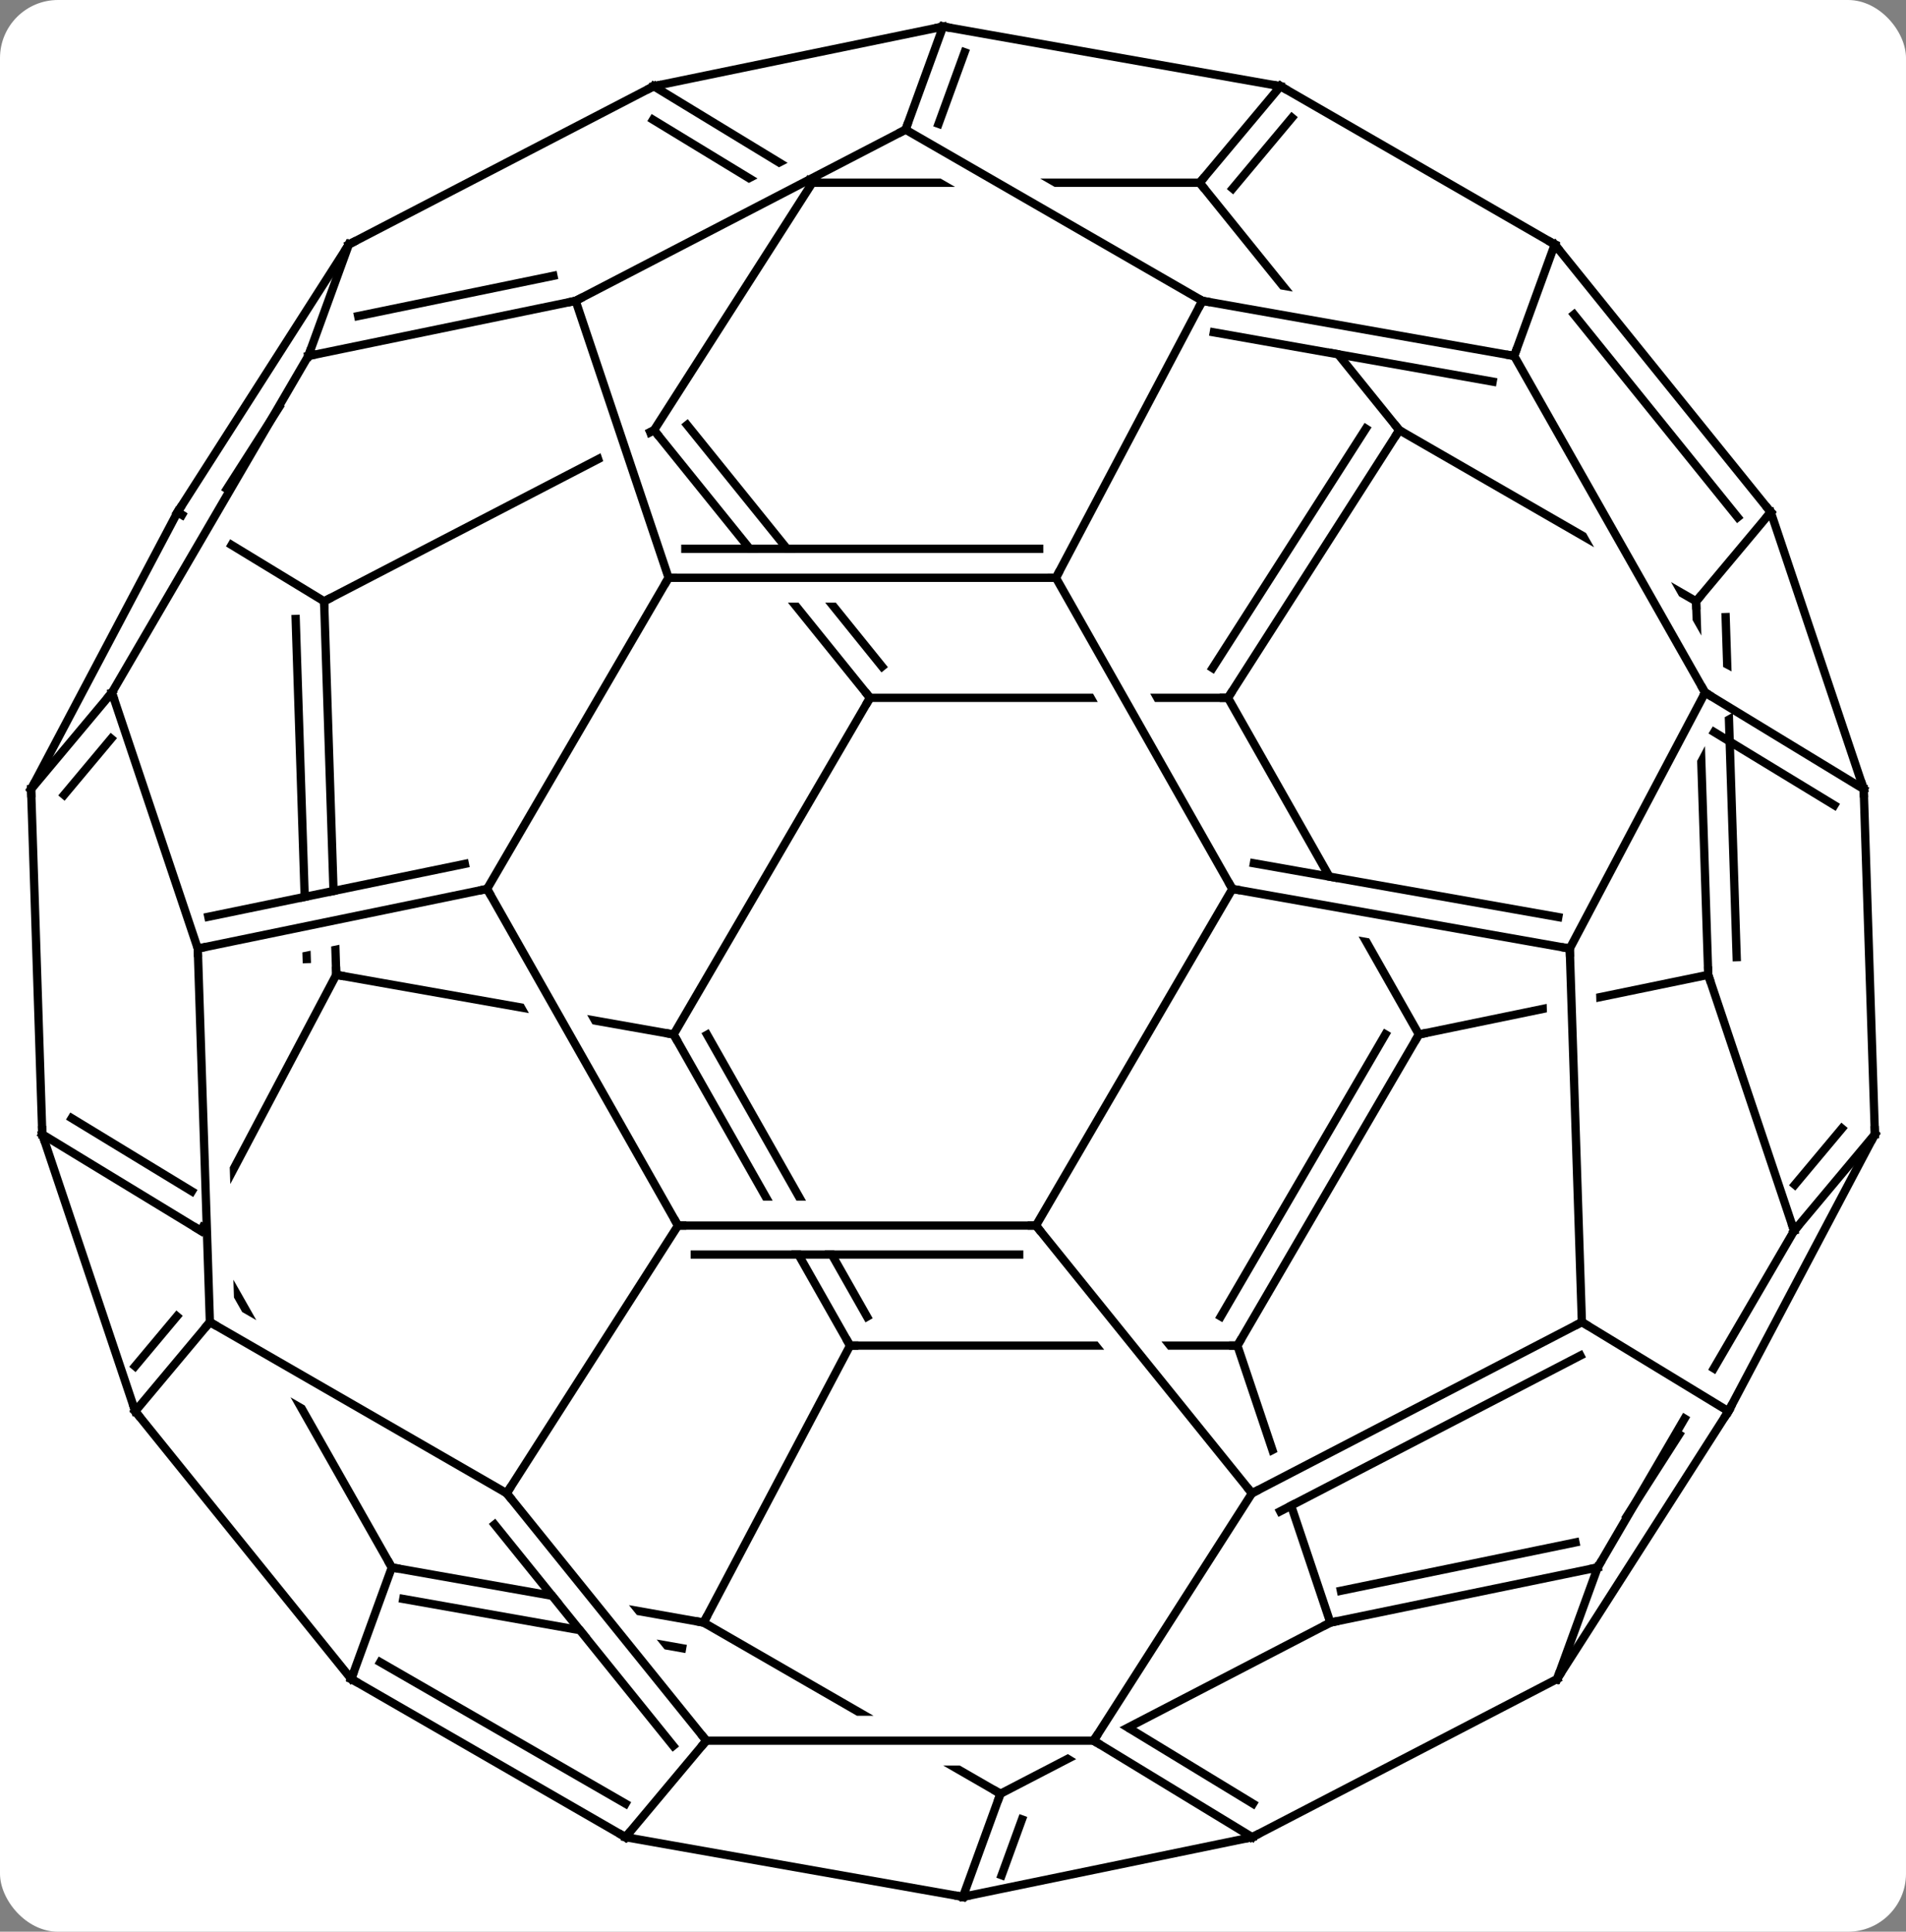 <svg width="230" viewBox="0 0 230 233" style="fill-opacity:1; color-rendering:auto; color-interpolation:auto; text-rendering:auto; stroke:black; stroke-linecap:square; stroke-miterlimit:10; shape-rendering:auto; stroke-opacity:1; fill:black; stroke-dasharray:none; font-weight:normal; stroke-width:1; font-family:'Open Sans'; font-style:normal; stroke-linejoin:miter; font-size:12; stroke-dashoffset:0; image-rendering:auto;" height="233" class="cas-substance-image" xmlns:xlink="http://www.w3.org/1999/xlink" xmlns="http://www.w3.org/2000/svg"><rect x="0" y="0" width="230" height="233" fill="#808080" stroke="none"/><svg class="cas-substance-single-component"><rect y="0" x="0" width="230" stroke="none" ry="7" rx="7" height="233" fill="white" class="cas-substance-group"/><svg y="0" x="0" width="230" viewBox="0 0 230 233" style="fill:black;" height="233" class="cas-substance-single-component-image"><svg><g><clipPath id="clipPath_61b78feb22c74d32907cd75f7befafa71" clipPathUnits="userSpaceOnUse"><path d="M-18.166 -4.353 L-52.957 15.386 L-27.965 59.436 L6.826 39.697 L4.063 34.827 L-36.933 34.827 L-36.933 28.827 L0.658 28.827 L-18.166 -4.353 Z"/></clipPath><clipPath id="clipPath_61b78feb22c74d32907cd75f7befafa72" clipPathUnits="userSpaceOnUse"><path d="M-74.637 -18.763 L-81.597 20.626 L-38.685 28.209 L-60.683 -10.559 L-55.464 -13.52 L-32.968 26.126 L-32.968 26.126 L-26.538 -10.264 L-74.637 -18.763 Z"/></clipPath><clipPath id="clipPath_61b78feb22c74d32907cd75f7befafa73" clipPathUnits="userSpaceOnUse"><path d="M-16.17 26.305 L-16.17 66.305 L33.99 66.305 L5.321 30.794 L9.99 27.025 L38.07 61.808 L38.07 26.305 Z"/></clipPath><clipPath id="clipPath_61b78feb22c74d32907cd75f7befafa74" clipPathUnits="userSpaceOnUse"><path d="M-13.761 -51.827 L-13.761 -11.827 L28.532 -11.827 L7.96 -48.086 L13.179 -51.047 L35.43 -11.827 L36.933 -11.827 L36.933 -51.827 Z"/></clipPath><clipPath id="clipPath_61b78feb22c74d32907cd75f7befafa75" clipPathUnits="userSpaceOnUse"><path d="M-22.872 -79.597 L-53.995 -54.471 L-23.217 -16.346 L7.906 -41.472 L6.427 -43.305 L-38.07 -43.305 L-38.07 -49.305 L1.583 -49.305 L-22.872 -79.597 Z"/></clipPath><clipPath id="clipPath_61b78feb22c74d32907cd75f7befafa76" clipPathUnits="userSpaceOnUse"><path d="M-94.207 -3.791 L-110.191 26.422 L-92.931 35.553 L-94.207 -3.791 ZM-90.349 -11.084 L-93.429 -5.262 L-93.429 -5.262 L-88.257 -5.429 L-86.823 38.785 L-86.823 38.785 L-74.834 45.127 L-54.992 7.622 L-90.349 -11.084 Z"/></clipPath><clipPath id="clipPath_61b78feb22c74d32907cd75f7befafa77" clipPathUnits="userSpaceOnUse"><path d="M-56.02 -47.868 L-95.999 -46.569 L-94.614 -3.93 L-54.859 -12.122 L-56.02 -47.868 ZM-54.661 -6.037 L-94.201 2.111 L-94.458 0.866 L-94.292 5.982 L-54.313 4.683 L-54.661 -6.037 Z"/></clipPath><clipPath id="clipPath_61b78feb22c74d32907cd75f7befafa78" clipPathUnits="userSpaceOnUse"><path d="M-23.353 60.513 L-43.331 95.167 L-1.016 119.562 L12.016 96.957 L-33.516 96.957 L-33.516 90.957 L15.475 90.957 L18.962 84.908 L-23.353 60.513 Z"/></clipPath><clipPath id="clipPath_61b78feb22c74d32907cd75f7befafa79" clipPathUnits="userSpaceOnUse"><path d="M-67.932 52.718 L-74.892 92.108 L-29.88 100.06 L-29.634 98.67 L-29.634 98.67 L-29.745 98.759 L-58.546 63.083 L-53.877 59.314 L-28.282 91.019 L-28.282 91.019 L-22.92 60.67 L-67.932 52.718 Z"/></clipPath><clipPath id="clipPath_61b78feb22c74d32907cd75f7befafa710" clipPathUnits="userSpaceOnUse"><path d="M52.087 36.386 L14.166 49.114 L27.767 89.632 L65.688 76.904 L58.608 55.811 L58.608 55.811 L34.13 68.506 L31.368 63.179 L56.675 50.054 L56.675 50.054 L52.087 36.386 Z"/></clipPath><clipPath id="clipPath_61b78feb22c74d32907cd75f7befafa711" clipPathUnits="userSpaceOnUse"><path d="M48.727 -44.959 L13.938 -25.218 L40.679 21.91 L75.469 2.169 L75.139 1.589 L29.496 -6.476 L30.54 -12.385 L71.297 -5.183 L71.297 -5.183 L48.727 -44.959 Z"/></clipPath><clipPath id="clipPath_61b78feb22c74d32907cd75f7befafa712" clipPathUnits="userSpaceOnUse"><path d="M-41.957 -83.597 L-43.419 -82.839 L-43.419 -82.839 L-30.536 -44.46 L-30.536 -44.46 L-23.541 -48.088 L-41.957 -83.597 ZM-48.809 -80.043 L-88.425 -59.498 L-70.009 -23.989 L-35.133 -42.077 L-35.133 -42.077 L-35.971 -41.795 L-48.809 -80.043 Z"/></clipPath><clipPath id="clipPath_61b78feb22c74d32907cd75f7befafa713" clipPathUnits="userSpaceOnUse"><path d="M-75.215 19.328 L-87.233 26.148 L-86.729 41.705 L-50.751 62.443 L-50.751 62.443 L-75.215 19.328 ZM-50.751 62.443 L-50.751 62.443 L-50.751 62.443 L-50.751 62.443 ZM-49.666 64.355 L-52.045 68.483 L-48.474 66.456 L-49.666 64.355 ZM-52.045 68.483 L-52.045 68.483 L-52.045 68.483 L-52.045 68.483 ZM-93.128 29.492 L-110.004 39.069 L-83.263 86.197 L-52.167 68.552 L-52.167 68.552 L-89.198 47.207 L-92.55 47.315 L-92.617 45.236 L-92.617 45.236 L-94.42 44.196 L-92.745 41.291 L-92.745 41.291 L-93.128 29.492 Z"/></clipPath><clipPath id="clipPath_61b78feb22c74d32907cd75f7befafa714" clipPathUnits="userSpaceOnUse"><path d="M-86.383 -73.264 L-107.171 -39.09 L-102.691 -36.365 L-82.524 -70.916 L-86.383 -73.264 ZM-77.397 -67.798 L-97.564 -33.246 L-83.078 -24.434 L-62.29 -58.608 L-77.397 -67.798 Z"/></clipPath><clipPath id="clipPath_61b78feb22c74d32907cd75f7befafa715" clipPathUnits="userSpaceOnUse"><path d="M39.654 60.233 L-6.814 84.335 L11.604 119.843 L34.352 108.043 L34.352 108.043 L12.208 94.571 L15.327 89.445 L40.583 104.811 L40.583 104.811 L58.072 95.74 L39.654 60.233 Z"/></clipPath><clipPath id="clipPath_61b78feb22c74d32907cd75f7befafa716" clipPathUnits="userSpaceOnUse"><path d="M90.77 -18.761 L48.514 -10.054 L56.587 29.123 L72.315 25.882 L72.315 25.882 L71.304 -5.235 L77.301 -5.429 L78.278 24.653 L78.278 24.653 L98.843 20.416 L90.77 -18.761 Z"/></clipPath><clipPath id="clipPath_61b78feb22c74d32907cd75f7befafa717" clipPathUnits="userSpaceOnUse"><path d="M60.595 -83.316 L40.619 -48.661 L82.934 -24.27 L87.481 -32.158 L63.259 -74.846 L68.478 -77.807 L90.957 -38.189 L102.91 -58.925 L60.595 -83.316 Z"/></clipPath><clipPath id="clipPath_61b78feb22c74d32907cd75f7befafa718" clipPathUnits="userSpaceOnUse"><path d="M71.672 -73.886 L71.629 -73.645 L71.629 -73.645 L71.773 -73.761 L71.672 -73.886 ZM42.972 -109.438 L11.848 -84.312 L40.65 -48.635 L67.242 -70.103 L67.242 -70.103 L25.878 -77.411 L26.922 -83.32 L70.235 -75.667 L70.235 -75.667 L42.972 -109.438 Z"/></clipPath><clipPath id="clipPath_61b78feb22c74d32907cd75f7befafa719" clipPathUnits="userSpaceOnUse"><path d="M-20.721 -113.957 L-20.721 -73.957 L33.516 -73.957 L33.516 -78.142 L31.843 -75.241 L-10.471 -99.636 L-7.474 -104.834 L33.516 -81.202 L33.516 -81.202 L33.516 -113.957 Z"/></clipPath><clipPath id="clipPath_61b78feb22c74d32907cd75f7befafa720" clipPathUnits="userSpaceOnUse"><path d="M-28.916 -124.635 L-49.707 -90.463 L-41.247 -85.316 L-41.247 -85.316 L-7.046 -103.056 L-7.046 -103.056 L-3.372 -109.094 L-28.916 -124.635 ZM-13.054 -93.18 L-35.25 -81.668 L-35.25 -81.668 L-24.163 -74.922 L-13.054 -93.18 Z"/></clipPath><clipPath id="clipPath_61b78feb22c74d32907cd75f7befafa721" clipPathUnits="userSpaceOnUse"><path d="M86.113 19.14 L74.466 39.094 L74.466 39.094 L98.336 53.614 L95.218 58.74 L71.442 44.277 L71.442 44.277 L58.633 66.222 L93.179 86.385 L120.659 39.303 L86.113 19.14 Z"/></clipPath><clipPath id="clipPath_61b78feb22c74d32907cd75f7befafa722" clipPathUnits="userSpaceOnUse"><path d="M79.127 -46.88 L69.562 -46.57 L71.021 -1.567 L87.338 -32.41 L79.127 -46.88 ZM109.541 -47.866 L85.901 -47.1 L85.901 -47.1 L92.248 -35.915 L92.248 -35.915 L95.164 -34.372 L94.18 -32.511 L95.219 -30.679 L92.349 -29.051 L75.322 3.134 L71.101 0.901 L71.266 5.98 L111.245 4.684 L109.541 -47.866 Z"/></clipPath><g transform="translate(115,116)" style="text-rendering:geometricPrecision; color-rendering:optimizeQuality; color-interpolation:linearRGB; stroke-linecap:butt; image-rendering:optimizeQuality;"><line y2="46.305" y1="8.778" x2="-12.42" x1="-33.711" style="fill:none; clip-path:url(#clipPath_61b78feb22c74d32907cd75f7befafa71);"/><line y2="42.82" y1="8.808" x2="-10.373" x1="-29.67" style="fill:none; clip-path:url(#clipPath_61b78feb22c74d32907cd75f7befafa71);"/><line y2="-31.827" y1="8.778" x2="-10.011" x1="-33.711" style="fill:none;"/><line y2="1.584" y1="8.778" x2="-74.424" x1="-33.711" style="fill:none; clip-path:url(#clipPath_61b78feb22c74d32907cd75f7befafa72);"/><line y2="79.713" y1="46.305" x2="-30.093" x1="-12.42" style="fill:none;"/><line y2="46.305" y1="46.305" x2="34.32" x1="-12.42" style="fill:none; clip-path:url(#clipPath_61b78feb22c74d32907cd75f7befafa73);"/><line y2="-31.827" y1="-31.827" x2="33.183" x1="-10.011" style="fill:none; clip-path:url(#clipPath_61b78feb22c74d32907cd75f7befafa74);"/><line y2="-64.116" y1="-31.827" x2="-36.078" x1="-10.011" style="fill:none; clip-path:url(#clipPath_61b78feb22c74d32907cd75f7befafa75);"/><line y2="-64.742" y1="-35.598" x2="-32.085" x1="-8.557" style="fill:none; clip-path:url(#clipPath_61b78feb22c74d32907cd75f7befafa75);"/><line y2="32.46" y1="1.584" x2="-90.759" x1="-74.424" style="fill:none; clip-path:url(#clipPath_61b78feb22c74d32907cd75f7befafa76);"/><line y2="-43.47" y1="1.584" x2="-75.888" x1="-74.424" style="fill:none; clip-path:url(#clipPath_61b78feb22c74d32907cd75f7befafa77);"/><line y2="-41.337" y1="-0.322" x2="-79.32" x1="-77.988" style="fill:none; clip-path:url(#clipPath_61b78feb22c74d32907cd75f7befafa77);"/><line y2="100.362" y1="79.713" x2="5.724" x1="-30.093" style="fill:none; clip-path:url(#clipPath_61b78feb22c74d32907cd75f7befafa78);"/><line y2="73.065" y1="79.713" x2="-67.719" x1="-30.093" style="fill:none; clip-path:url(#clipPath_61b78feb22c74d32907cd75f7befafa79);"/><line y2="76.863" y1="82.808" x2="-66.338" x1="-32.692" style="fill:none; clip-path:url(#clipPath_61b78feb22c74d32907cd75f7befafa79);"/><line y2="79.713" y1="46.305" x2="45.534" x1="34.32" style="fill:none; clip-path:url(#clipPath_61b78feb22c74d32907cd75f7befafa710);"/><line y2="8.778" y1="46.305" x2="56.223" x1="34.32" style="fill:none;"/><line y2="8.759" y1="42.795" x2="52.182" x1="32.316" style="fill:none;"/><line y2="8.778" y1="-31.827" x2="56.223" x1="33.183" style="fill:none; clip-path:url(#clipPath_61b78feb22c74d32907cd75f7befafa711);"/><line y2="-64.116" y1="-31.827" x2="53.856" x1="33.183" style="fill:none;"/><line y2="-64.301" y1="-35.416" x2="49.819" x1="31.325" style="fill:none;"/><line y2="-43.47" y1="-64.116" x2="-75.888" x1="-36.078" style="fill:none; clip-path:url(#clipPath_61b78feb22c74d32907cd75f7befafa712);"/><line y2="-93.957" y1="-64.116" x2="-16.971" x1="-36.078" style="fill:none;"/><line y2="73.065" y1="32.46" x2="-67.719" x1="-90.759" style="fill:none; clip-path:url(#clipPath_61b78feb22c74d32907cd75f7befafa713);"/><line y2="20.817" y1="32.46" x2="-109.896" x1="-90.759" style="fill:none;"/><line y2="18.877" y1="27.697" x2="-106.35" x1="-91.853" style="fill:none;"/><line y2="-54.228" y1="-43.47" x2="-93.573" x1="-75.888" style="fill:none; clip-path:url(#clipPath_61b78feb22c74d32907cd75f7befafa714);"/><line y2="79.713" y1="100.362" x2="45.534" x1="5.724" style="fill:none; clip-path:url(#clipPath_61b78feb22c74d32907cd75f7befafa715);"/><line y2="112.794" y1="100.362" x2="1.197" x1="5.724" style="fill:none;"/><line y2="110.188" y1="103.458" x2="5.871" x1="8.321" style="fill:none;"/><line y2="86.517" y1="73.065" x2="-72.615" x1="-67.719" style="fill:none;"/><line y2="73.065" y1="79.713" x2="77.796" x1="45.534" style="fill:none;"/><line y2="70.045" y1="75.877" x2="75.111" x1="46.807" style="fill:none;"/><line y2="1.584" y1="8.778" x2="91.134" x1="56.223" style="fill:none; clip-path:url(#clipPath_61b78feb22c74d32907cd75f7befafa716);"/><line y2="-43.47" y1="-64.116" x2="89.673" x1="53.856" style="fill:none; clip-path:url(#clipPath_61b78feb22c74d32907cd75f7befafa717);"/><line y2="-93.957" y1="-64.116" x2="29.766" x1="53.856" style="fill:none; clip-path:url(#clipPath_61b78feb22c74d32907cd75f7befafa718);"/><line y2="-93.957" y1="-93.957" x2="29.766" x1="-16.971" style="fill:none; clip-path:url(#clipPath_61b78feb22c74d32907cd75f7befafa719);"/><line y2="-105.6" y1="-93.957" x2="-36.108" x1="-16.971" style="fill:none; clip-path:url(#clipPath_61b78feb22c74d32907cd75f7befafa720);"/><line y2="-101.56" y1="-92.672" x2="-36.201" x1="-21.593" style="fill:none; clip-path:url(#clipPath_61b78feb22c74d32907cd75f7befafa720);"/><line y2="54.228" y1="20.817" x2="-98.682" x1="-109.896" style="fill:none;"/><line y2="-20.817" y1="20.817" x2="-111.246" x1="-109.896" style="fill:none;"/><line y2="-20.817" y1="-54.228" x2="-111.246" x1="-93.573" style="fill:none;"/><line y2="-86.517" y1="-54.228" x2="-72.9" x1="-93.573" style="fill:none;"/><line y2="-66.862" y1="-57.021" x2="-81.328" x1="-87.629" style="fill:none;"/><line y2="105.6" y1="112.794" x2="36.108" x1="1.197" style="fill:none;"/><line y2="105.6" y1="112.794" x2="-39.516" x1="1.197" style="fill:none;"/><line y2="54.228" y1="86.517" x2="-98.682" x1="-72.615" style="fill:none;"/><line y2="105.6" y1="86.517" x2="-39.516" x1="-72.615" style="fill:none;"/><line y2="101.558" y1="84.494" x2="-39.518" x1="-69.116" style="fill:none;"/><line y2="86.517" y1="73.065" x2="72.9" x1="77.796" style="fill:none;"/><line y2="32.46" y1="73.065" x2="101.496" x1="77.796" style="fill:none; clip-path:url(#clipPath_61b78feb22c74d32907cd75f7befafa721);"/><line y2="-43.47" y1="1.584" x2="89.673" x1="91.134" style="fill:none; clip-path:url(#clipPath_61b78feb22c74d32907cd75f7befafa722);"/><line y2="-41.564" y1="-0.549" x2="93.237" x1="94.567" style="fill:none; clip-path:url(#clipPath_61b78feb22c74d32907cd75f7befafa722);"/><line y2="32.46" y1="1.584" x2="101.496" x1="91.134" style="fill:none;"/><line y2="-54.228" y1="-43.47" x2="98.682" x1="89.673" style="fill:none;"/><line y2="-105.6" y1="-93.957" x2="39.516" x1="29.766" style="fill:none;"/><line y2="-101.804" y1="-93.259" x2="40.902" x1="33.747" style="fill:none;"/><line y2="-86.517" y1="-105.6" x2="-72.9" x1="-36.108" style="fill:none;"/><line y2="-112.794" y1="-105.6" x2="-1.197" x1="-36.108" style="fill:none;"/><line y2="43.47" y1="54.228" x2="-89.673" x1="-98.682" style="fill:none;"/><line y2="42.772" y1="48.8" x2="-93.654" x1="-98.701" style="fill:none;"/><line y2="-32.46" y1="-20.817" x2="-101.496" x1="-111.246" style="fill:none;"/><line y2="-26.905" y1="-20.119" x2="-101.583" x1="-107.265" style="fill:none;"/><line y2="-73.065" y1="-86.517" x2="-77.796" x1="-72.9" style="fill:none;"/><line y2="86.517" y1="105.6" x2="72.9" x1="36.108" style="fill:none;"/><line y2="93.957" y1="105.6" x2="16.971" x1="36.108" style="fill:none;"/><line y2="92.672" y1="101.56" x2="21.593" x1="36.201" style="fill:none;"/><line y2="93.957" y1="105.6" x2="-29.766" x1="-39.516" style="fill:none;"/><line y2="54.228" y1="86.517" x2="93.573" x1="72.9" style="fill:none;"/><line y2="57.021" y1="66.862" x2="87.629" x1="81.328" style="fill:none;"/><line y2="20.817" y1="32.46" x2="111.246" x1="101.496" style="fill:none;"/><line y2="20.119" y1="26.905" x2="107.265" x1="101.583" style="fill:none;"/><line y2="-20.817" y1="-54.228" x2="109.896" x1="98.682" style="fill:none;"/><line y2="-86.517" y1="-54.228" x2="72.615" x1="98.682" style="fill:none;"/><line y2="-78.064" y1="-53.602" x2="74.941" x1="94.689" style="fill:none;"/><line y2="-112.794" y1="-105.6" x2="-1.197" x1="39.516" style="fill:none;"/><line y2="-86.517" y1="-105.6" x2="72.615" x1="39.516" style="fill:none;"/><line y2="-100.362" y1="-112.794" x2="-5.724" x1="-1.197" style="fill:none;"/><line y2="-101.063" y1="-109.698" x2="-1.744" x1="1.4" style="fill:none;"/><line y2="64.116" y1="43.47" x2="-53.856" x1="-89.673" style="fill:none;"/><line y2="-1.584" y1="43.47" x2="-91.134" x1="-89.673" style="fill:none;"/><line y2="-73.065" y1="-32.46" x2="-77.796" x1="-101.496" style="fill:none;"/><line y2="-1.584" y1="-32.46" x2="-91.134" x1="-101.496" style="fill:none;"/><line y2="-79.713" y1="-73.065" x2="-45.534" x1="-77.796" style="fill:none;"/><line y2="-82.733" y1="-77.878" x2="-48.219" x1="-71.781" style="fill:none;"/><line y2="93.957" y1="93.957" x2="-29.766" x1="16.971" style="fill:none;"/><line y2="64.116" y1="93.957" x2="36.078" x1="16.971" style="fill:none;"/><line y2="64.116" y1="93.957" x2="-53.856" x1="-29.766" style="fill:none;"/><line y2="67.887" y1="94.583" x2="-55.31" x1="-33.759" style="fill:none;"/><line y2="20.817" y1="54.228" x2="111.246" x1="93.573" style="fill:none;"/><line y2="43.47" y1="54.228" x2="75.888" x1="93.573" style="fill:none;"/><line y2="-20.817" y1="20.817" x2="109.896" x1="111.246" style="fill:none;"/><line y2="-32.46" y1="-20.817" x2="90.759" x1="109.896" style="fill:none;"/><line y2="-27.697" y1="-18.877" x2="91.853" x1="106.35" style="fill:none;"/><line y2="-73.065" y1="-86.517" x2="67.719" x1="72.615" style="fill:none;"/><line y2="-79.713" y1="-100.362" x2="-45.534" x1="-5.724" style="fill:none;"/><line y2="-79.713" y1="-100.362" x2="30.093" x1="-5.724" style="fill:none;"/><line y2="31.827" y1="64.116" x2="-33.183" x1="-53.856" style="fill:none;"/><line y2="-8.778" y1="-1.584" x2="-56.223" x1="-91.134" style="fill:none;"/><line y2="-11.798" y1="-5.42" x2="-58.908" x1="-89.861" style="fill:none;"/><line y2="-46.305" y1="-79.713" x2="-34.32" x1="-45.534" style="fill:none;"/><line y2="43.47" y1="64.116" x2="75.888" x1="36.078" style="fill:none;"/><line y2="47.507" y1="66.293" x2="75.706" x1="39.483" style="fill:none;"/><line y2="31.827" y1="64.116" x2="10.011" x1="36.078" style="fill:none;"/><line y2="-1.584" y1="43.47" x2="74.424" x1="75.888" style="fill:none;"/><line y2="-73.065" y1="-32.46" x2="67.719" x1="90.759" style="fill:none;"/><line y2="-1.584" y1="-32.46" x2="74.424" x1="90.759" style="fill:none;"/><line y2="-79.713" y1="-73.065" x2="30.093" x1="67.719" style="fill:none;"/><line y2="-75.915" y1="-69.97" x2="31.474" x1="65.12" style="fill:none;"/><line y2="-46.305" y1="-79.713" x2="12.42" x1="30.093" style="fill:none;"/><line y2="-8.778" y1="31.827" x2="-56.223" x1="-33.183" style="fill:none;"/><line y2="31.827" y1="31.827" x2="10.011" x1="-33.183" style="fill:none;"/><line y2="35.327" y1="35.327" x2="7.99" x1="-31.162" style="fill:none;"/><line y2="-46.305" y1="-8.778" x2="-34.32" x1="-56.223" style="fill:none;"/><line y2="-46.305" y1="-46.305" x2="12.42" x1="-34.32" style="fill:none;"/><line y2="-49.805" y1="-49.805" x2="10.399" x1="-32.299" style="fill:none;"/><line y2="-8.778" y1="31.827" x2="33.711" x1="10.011" style="fill:none;"/><line y2="-8.778" y1="-1.584" x2="33.711" x1="74.424" style="fill:none;"/><line y2="-11.873" y1="-5.382" x2="36.31" x1="73.043" style="fill:none;"/><line y2="-8.778" y1="-46.305" x2="33.711" x1="12.42" style="fill:none;"/><path style="fill:none; stroke-miterlimit:5;" d="M-33.464 9.213 L-33.711 8.778 L-34.203 8.691"/><path style="fill:none; stroke-miterlimit:5;" d="M-12.667 45.87 L-12.42 46.305 L-11.92 46.305"/><path style="fill:none; stroke-miterlimit:5;" d="M-10.325 -32.216 L-10.011 -31.827 L-10.263 -31.395"/><path style="fill:none; stroke-miterlimit:5;" d="M-74.44 1.084 L-74.424 1.584 L-73.932 1.671"/><path style="fill:none; stroke-miterlimit:5;" d="M-30.585 79.626 L-30.093 79.713 L-29.859 79.271"/><path style="fill:none; stroke-miterlimit:5;" d="M34.572 45.873 L34.32 46.305 L33.82 46.305"/><path style="fill:none; stroke-miterlimit:5;" d="M33.453 -32.248 L33.183 -31.827 L32.683 -31.827"/><path style="fill:none; stroke-miterlimit:5;" d="M-35.764 -63.727 L-36.078 -64.116 L-36.522 -63.886"/><path style="fill:none; stroke-miterlimit:5;" d="M-91.186 32.2 L-90.759 32.46 L-90.525 32.018"/><path style="fill:none; stroke-miterlimit:5;" d="M-75.872 -42.97 L-75.888 -43.47 L-75.444 -43.7"/><path style="fill:none; stroke-miterlimit:5;" d="M5.553 100.832 L5.724 100.362 L5.291 100.112"/><path style="fill:none; stroke-miterlimit:5;" d="M-67.227 73.152 L-67.719 73.065 L-67.966 72.63"/><path style="fill:none; stroke-miterlimit:5;" d="M46.024 79.612 L45.534 79.713 L45.09 79.943"/><path style="fill:none; stroke-miterlimit:5;" d="M55.971 9.21 L56.223 8.778 L56.713 8.677"/><path style="fill:none; stroke-miterlimit:5;" d="M53.586 -63.695 L53.856 -64.116 L53.542 -64.505"/><path style="fill:none; stroke-miterlimit:5;" d="M-17.398 -94.217 L-16.971 -93.957 L-16.471 -93.957"/><path style="fill:none; stroke-miterlimit:5;" d="M-109.912 20.317 L-109.896 20.817 L-109.737 21.291"/><path style="fill:none; stroke-miterlimit:5;" d="M-93.303 -54.649 L-93.573 -54.228 L-93.146 -53.968"/><path style="fill:none; stroke-miterlimit:5;" d="M0.705 112.707 L1.197 112.794 L1.687 112.693"/><path style="fill:none; stroke-miterlimit:5;" d="M-72.182 86.767 L-72.615 86.517 L-72.444 86.047"/><path style="fill:none; stroke-miterlimit:5;" d="M77.306 73.166 L77.796 73.065 L78.048 72.633"/><path style="fill:none; stroke-miterlimit:5;" d="M91.118 1.084 L91.134 1.584 L91.293 2.058"/><path style="fill:none; stroke-miterlimit:5;" d="M89.689 -42.97 L89.673 -43.47 L89.994 -43.853"/><path style="fill:none; stroke-miterlimit:5;" d="M30.087 -94.34 L29.766 -93.957 L30.08 -93.568"/><path style="fill:none; stroke-miterlimit:5;" d="M-36.552 -105.37 L-36.108 -105.6 L-35.618 -105.701"/><path style="fill:none; stroke-miterlimit:5;" d="M-98.841 53.754 L-98.682 54.228 L-98.368 54.617"/><path style="fill:none; stroke-miterlimit:5;" d="M-111.23 -20.317 L-111.246 -20.817 L-111.012 -21.259"/><path style="fill:none; stroke-miterlimit:5;" d="M-73.17 -86.096 L-72.9 -86.517 L-72.456 -86.747"/><path style="fill:none; stroke-miterlimit:5;" d="M36.552 105.37 L36.108 105.6 L35.618 105.701"/><path style="fill:none; stroke-miterlimit:5;" d="M-39.949 105.35 L-39.516 105.6 L-39.195 105.217"/><path style="fill:none; stroke-miterlimit:5;" d="M73.17 86.096 L72.9 86.517 L73.071 86.047"/><path style="fill:none; stroke-miterlimit:5;" d="M101.817 32.077 L101.496 32.46 L101.337 31.986"/><path style="fill:none; stroke-miterlimit:5;" d="M98.368 -54.617 L98.682 -54.228 L98.361 -53.845"/><path style="fill:none; stroke-miterlimit:5;" d="M39.024 -105.687 L39.516 -105.6 L39.949 -105.35"/><path style="fill:none; stroke-miterlimit:5;" d="M-1.687 -112.693 L-1.197 -112.794 L-0.705 -112.707"/><path style="fill:none; stroke-miterlimit:5;" d="M-89.994 43.853 L-89.673 43.47 L-89.24 43.72"/><path style="fill:none; stroke-miterlimit:5;" d="M-101.817 -32.077 L-101.496 -32.46 L-101.337 -31.986"/><path style="fill:none; stroke-miterlimit:5;" d="M-77.306 -73.166 L-77.796 -73.065 L-77.625 -73.535"/><path style="fill:none; stroke-miterlimit:5;" d="M17.398 94.217 L16.971 93.957 L17.241 93.536"/><path style="fill:none; stroke-miterlimit:5;" d="M-30.08 93.568 L-29.766 93.957 L-30.087 94.34"/><path style="fill:none; stroke-miterlimit:5;" d="M93.303 54.649 L93.573 54.228 L93.807 53.786"/><path style="fill:none; stroke-miterlimit:5;" d="M111.012 21.259 L111.246 20.817 L111.23 20.317"/><path style="fill:none; stroke-miterlimit:5;" d="M109.737 -21.291 L109.896 -20.817 L109.912 -20.317"/><path style="fill:none; stroke-miterlimit:5;" d="M72.929 -86.128 L72.615 -86.517 L72.182 -86.767"/><path style="fill:none; stroke-miterlimit:5;" d="M-5.553 -100.832 L-5.724 -100.362 L-6.168 -100.132"/><path style="fill:none; stroke-miterlimit:5;" d="M-53.542 64.505 L-53.856 64.116 L-53.586 63.695"/><path style="fill:none; stroke-miterlimit:5;" d="M-90.644 -1.685 L-91.134 -1.584 L-91.118 -1.084"/><path style="fill:none; stroke-miterlimit:5;" d="M-46.024 -79.612 L-45.534 -79.713 L-45.09 -79.943"/><path style="fill:none; stroke-miterlimit:5;" d="M36.522 63.886 L36.078 64.116 L35.764 63.727"/><path style="fill:none; stroke-miterlimit:5;" d="M75.444 43.7 L75.888 43.47 L76.315 43.73"/><path style="fill:none; stroke-miterlimit:5;" d="M91.186 -32.2 L90.759 -32.46 L90.512 -32.895"/><path style="fill:none; stroke-miterlimit:5;" d="M67.227 -73.152 L67.719 -73.065 L67.89 -73.535"/><path style="fill:none; stroke-miterlimit:5;" d="M30.585 -79.626 L30.093 -79.713 L29.859 -79.271"/><path style="fill:none; stroke-miterlimit:5;" d="M-32.683 31.827 L-33.183 31.827 L-33.43 31.392"/><path style="fill:none; stroke-miterlimit:5;" d="M-56.713 -8.677 L-56.223 -8.778 L-55.976 -8.343"/><path style="fill:none; stroke-miterlimit:5;" d="M-33.82 -46.305 L-34.32 -46.305 L-34.572 -45.873"/><path style="fill:none; stroke-miterlimit:5;" d="M9.511 31.827 L10.011 31.827 L10.325 32.216"/><path style="fill:none; stroke-miterlimit:5;" d="M73.932 -1.671 L74.424 -1.584 L74.44 -1.084"/><path style="fill:none; stroke-miterlimit:5;" d="M11.92 -46.305 L12.42 -46.305 L12.654 -46.747"/><path style="fill:none; stroke-miterlimit:5;" d="M34.203 -8.691 L33.711 -8.778 L33.464 -9.213"/></g></g></svg></svg></svg></svg>